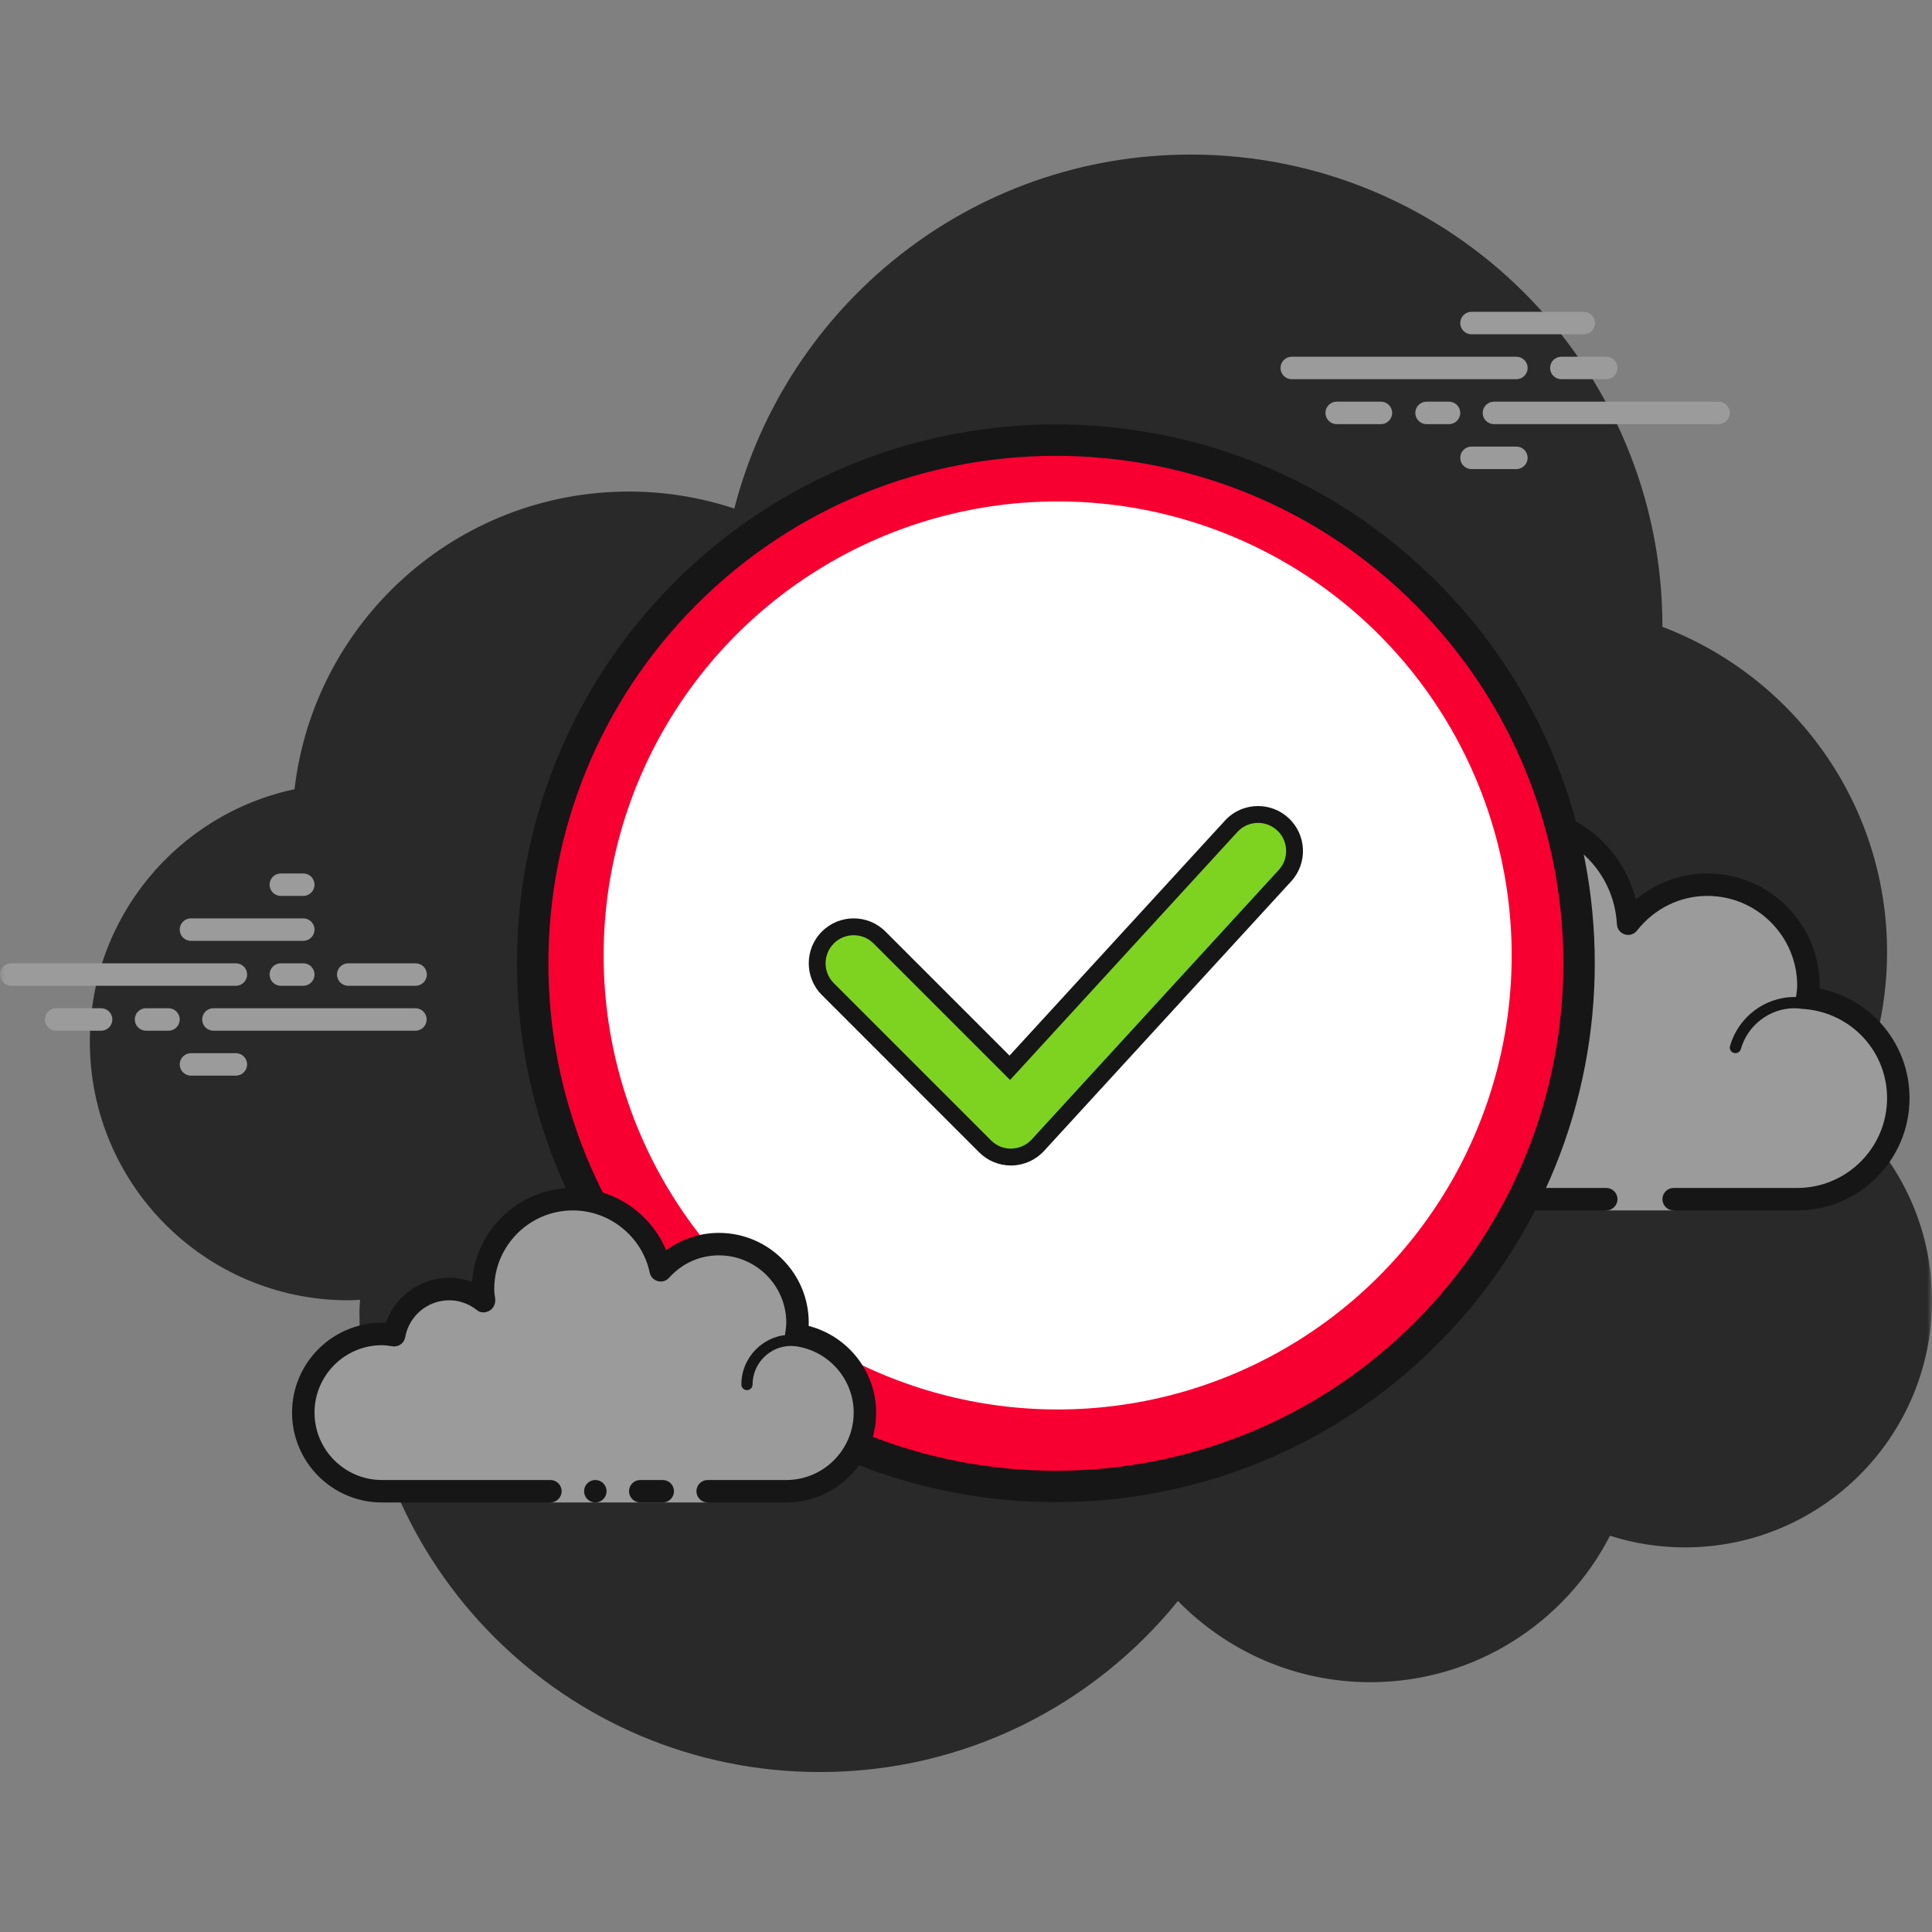 <?xml version="1.0" encoding="UTF-8"?>
<svg width="200px" height="200px" viewBox="0 0 200 200" version="1.1" xmlns="http://www.w3.org/2000/svg" xmlns:xlink="http://www.w3.org/1999/xlink">
    <rect x="0" y="0" width="200" height="200" fill="#808080" stroke="none"/>
    <!-- Generator: Sketch 53.2 (72643) - https://sketchapp.com -->
    <title>asset / our mission</title>
    <desc>Created with Sketch.</desc>
    <defs>
        <rect id="path-1" x="0" y="0" width="200" height="200"></rect>
    </defs>
    <g id="asset-/-our-mission" stroke="none" stroke-width="1" fill="none" fill-rule="evenodd">
        <g id="ilustration---our-mission">
            <mask id="mask-2" fill="white">
                <use xlink:href="#path-1"></use>
            </mask>
            <g id="Mask"></g>
            <path d="M191.198,115.326 C193.837,110.314 195.349,104.616 195.349,98.558 C195.349,83.16 185.677,70.053 172.091,64.888 C172.091,64.872 172.093,64.856 172.093,64.837 C172.093,37.865 150.228,16 123.256,16 C100.502,16 81.44,31.584 76.016,52.644 C72.584,51.516 68.926,50.884 65.116,50.884 C47.228,50.884 32.505,64.356 30.488,81.702 C18.386,84.263 9.302,94.998 9.302,107.86 C9.302,122.63 21.277,134.605 36.047,134.605 C36.458,134.605 36.865,134.577 37.27,134.553 C37.26,134.96 37.209,135.358 37.209,135.767 C37.209,162.098 58.553,183.442 84.884,183.442 C99.853,183.442 113.198,176.53 121.94,165.735 C127.005,170.909 134.047,174.14 141.86,174.14 C152.674,174.14 162.033,167.977 166.665,158.981 C169.112,159.76 171.714,160.186 174.419,160.186 C188.547,160.186 200,148.733 200,134.605 C200,126.905 196.581,120.016 191.198,115.326 Z" id="Path" fill="#292929" mask="url(#mask-2)"></path>
            <g id="Group" mask="url(#mask-2)">
                <g transform="translate(118.605, 83.442)" id="Path">
                    <path d="M47.674,40.698 L47.674,41.86 L54.651,41.86 L54.651,40.698 C54.651,40.698 64.381,40.698 67.442,40.698 C73.221,40.698 77.907,36.012 77.907,30.233 C77.907,24.807 73.763,20.398 68.477,19.872 C68.528,19.451 68.605,19.04 68.605,18.605 C68.605,12.826 63.919,8.14 58.14,8.14 C54.795,8.14 51.853,9.735 49.937,12.177 C49.612,6.047 44.584,1.163 38.372,1.163 C31.951,1.163 26.744,6.37 26.744,12.791 C26.744,13.828 26.923,14.814 27.179,15.772 C25.686,13.965 23.456,12.791 20.93,12.791 C16.788,12.791 13.409,15.895 12.895,19.895 C12.474,19.844 12.063,19.767 11.628,19.767 C5.849,19.767 1.163,24.453 1.163,30.233 C1.163,36.012 5.849,40.698 11.628,40.698 C17.407,40.698 33.721,40.698 33.721,40.698 L47.674,40.698 Z" fill="#9B9B9B"></path>
                    <path d="M38.372,0 C31.319,0 25.581,5.737 25.581,12.791 C25.581,12.828 25.581,12.863 25.581,12.9 C24.181,12.074 22.581,11.628 20.93,11.628 C16.672,11.628 12.998,14.56 11.958,18.616 C11.849,18.609 11.74,18.605 11.628,18.605 C5.216,18.605 0,23.821 0,30.233 C0,36.644 5.216,41.86 11.628,41.86 L47.674,41.86 C48.316,41.86 48.837,41.34 48.837,40.698 C48.837,40.056 48.316,39.535 47.674,39.535 L11.628,39.535 C6.498,39.535 2.326,35.363 2.326,30.233 C2.326,25.102 6.498,20.93 11.628,20.93 C11.9,20.93 12.163,20.97 12.426,21.005 L12.753,21.049 C12.802,21.056 12.849,21.058 12.898,21.058 C13.47,21.058 13.972,20.628 14.049,20.042 C14.493,16.57 17.451,13.953 20.93,13.953 C22.988,13.953 24.937,14.886 26.281,16.512 C26.509,16.786 26.842,16.935 27.179,16.935 C27.36,16.935 27.542,16.893 27.709,16.805 C28.195,16.556 28.44,16 28.3,15.472 C28.033,14.46 27.907,13.609 27.907,12.791 C27.907,7.021 32.602,2.326 38.372,2.326 C43.909,2.326 48.481,6.679 48.777,12.24 C48.802,12.723 49.126,13.14 49.588,13.286 C49.705,13.323 49.823,13.342 49.942,13.342 C50.291,13.342 50.63,13.181 50.853,12.895 C52.647,10.612 55.3,9.302 58.14,9.302 C63.27,9.302 67.442,13.474 67.442,18.605 C67.442,18.877 67.402,19.14 67.367,19.402 L67.323,19.73 C67.286,20.042 67.374,20.353 67.57,20.598 C67.765,20.842 68.051,20.998 68.36,21.028 C73.142,21.505 76.744,25.463 76.744,30.233 C76.744,35.363 72.572,39.535 67.442,39.535 L54.651,39.535 C54.009,39.535 53.488,40.056 53.488,40.698 C53.488,41.34 54.009,41.86 54.651,41.86 L67.442,41.86 C73.853,41.86 79.07,36.644 79.07,30.233 C79.07,24.658 75.142,19.97 69.76,18.891 C69.765,18.795 69.767,18.7 69.767,18.605 C69.767,12.193 64.551,6.977 58.14,6.977 C55.405,6.977 52.807,7.944 50.737,9.684 C49.347,4.093 44.314,0 38.372,0 L38.372,0 Z" fill="#161616"></path>
                    <path d="M34.884,16.279 C31.621,16.279 28.816,18.602 28.109,21.723 C27.256,21.207 26.281,20.93 25.291,20.93 C22.495,20.93 20.179,23.016 19.819,25.74 C19.347,25.633 18.898,25.581 18.458,25.581 C14.902,25.581 11.921,28.372 11.672,31.935 C11.651,32.256 11.893,32.535 12.212,32.558 C12.226,32.558 12.24,32.558 12.253,32.558 C12.556,32.558 12.812,32.323 12.833,32.019 C13.04,29.063 15.509,26.744 18.458,26.744 C18.991,26.744 19.551,26.842 20.174,27.04 C20.226,27.056 20.279,27.063 20.33,27.063 C20.458,27.063 20.586,27.016 20.693,26.937 C20.842,26.83 20.93,26.64 20.93,26.453 C20.93,24.049 22.886,22.093 25.291,22.093 C26.33,22.093 27.349,22.484 28.153,23.193 C28.263,23.288 28.4,23.34 28.537,23.34 C28.612,23.34 28.684,23.326 28.753,23.295 C28.958,23.214 29.098,23.023 29.114,22.802 C29.356,19.795 31.888,17.442 34.884,17.442 C35.367,17.442 35.872,17.521 36.47,17.691 C36.523,17.707 36.579,17.714 36.633,17.714 C36.886,17.714 37.114,17.544 37.188,17.291 C37.277,16.981 37.098,16.66 36.788,16.572 C36.086,16.372 35.479,16.279 34.884,16.279 L34.884,16.279 Z" fill="#472B29"></path>
                    <path d="M67.17,19.767 C64.086,19.767 61.337,21.853 60.486,24.842 C60.398,25.151 60.577,25.472 60.886,25.56 C60.942,25.574 60.995,25.581 61.047,25.581 C61.3,25.581 61.533,25.414 61.605,25.158 C62.314,22.67 64.602,20.93 67.17,20.93 C67.442,20.93 67.705,20.963 67.965,20.998 C67.993,21.002 68.019,21.005 68.047,21.005 C68.328,21.005 68.579,20.791 68.619,20.5 C68.663,20.181 68.44,19.888 68.121,19.847 C67.809,19.805 67.493,19.767 67.17,19.767 L67.17,19.767 Z" fill="#161616"></path>
                </g>
            </g>
            <g id="Group" mask="url(#mask-2)" fill="#9B9B9B">
                <g transform="translate(0, 90.419)" id="Combined-Shape">
                    <path d="M24.419,11.628 L1.163,11.628 C0.521,11.628 4.79616347e-14,11.107 4.79616347e-14,10.465 C4.79616347e-14,9.823 0.521,9.302 1.163,9.302 L24.419,9.302 C25.06,9.302 25.581,9.823 25.581,10.465 C25.581,11.107 25.063,11.628 24.419,11.628 Z M31.395,11.628 L29.07,11.628 C28.428,11.628 27.907,11.107 27.907,10.465 C27.907,9.823 28.428,9.302 29.07,9.302 L31.395,9.302 C32.037,9.302 32.558,9.823 32.558,10.465 C32.558,11.107 32.04,11.628 31.395,11.628 Z M43.002,16.279 L22.093,16.279 C21.451,16.279 20.93,15.758 20.93,15.116 C20.93,14.474 21.451,13.953 22.093,13.953 L43.002,13.953 C43.644,13.953 44.165,14.474 44.165,15.116 C44.165,15.758 43.644,16.279 43.002,16.279 Z M17.442,16.279 L15.116,16.279 C14.474,16.279 13.953,15.758 13.953,15.116 C13.953,14.474 14.474,13.953 15.116,13.953 L17.442,13.953 C18.084,13.953 18.605,14.474 18.605,15.116 C18.605,15.758 18.086,16.279 17.442,16.279 Z M10.465,16.279 L5.814,16.279 C5.172,16.279 4.651,15.758 4.651,15.116 C4.651,14.474 5.172,13.953 5.814,13.953 L10.465,13.953 C11.107,13.953 11.628,14.474 11.628,15.116 C11.628,15.758 11.109,16.279 10.465,16.279 Z M24.419,20.93 L19.767,20.93 C19.126,20.93 18.605,20.409 18.605,19.767 C18.605,19.126 19.126,18.605 19.767,18.605 L24.419,18.605 C25.06,18.605 25.581,19.126 25.581,19.767 C25.581,20.409 25.06,20.93 24.419,20.93 Z M31.395,-3.68594044e-14 C32.037,-3.68594044e-14 32.558,0.521 32.558,1.163 C32.558,1.805 32.037,2.326 31.395,2.326 C30.984,2.326 29.481,2.326 29.07,2.326 C28.428,2.326 27.907,1.805 27.907,1.163 C27.907,0.521 28.428,-3.68594044e-14 29.07,-3.68594044e-14 C29.481,-3.68594044e-14 30.984,-3.68594044e-14 31.395,-3.68594044e-14 Z M31.395,4.651 C32.037,4.651 32.558,5.172 32.558,5.814 C32.558,6.456 32.037,6.977 31.395,6.977 C30.984,6.977 20.179,6.977 19.767,6.977 C19.126,6.977 18.605,6.456 18.605,5.814 C18.605,5.172 19.126,4.651 19.767,4.651 C20.179,4.651 30.984,4.651 31.395,4.651 Z M43.023,9.302 C43.665,9.302 44.186,9.823 44.186,10.465 C44.186,11.107 43.665,11.628 43.023,11.628 C42.612,11.628 36.458,11.628 36.047,11.628 C35.405,11.628 34.884,11.107 34.884,10.465 C34.884,9.823 35.405,9.302 36.047,9.302 C36.458,9.302 42.612,9.302 43.023,9.302 Z"></path>
                </g>
            </g>
            <g id="Group" mask="url(#mask-2)" fill="#9B9B9B">
                <g transform="translate(132.558, 32.279)" id="Combined-Shape">
                    <path d="M24.419,6.977 L1.163,6.977 C0.521,6.977 4.79616347e-14,6.456 4.79616347e-14,5.814 C4.79616347e-14,5.172 0.521,4.651 1.163,4.651 L24.419,4.651 C25.06,4.651 25.581,5.172 25.581,5.814 C25.581,6.456 25.06,6.977 24.419,6.977 Z M33.721,6.977 L29.07,6.977 C28.428,6.977 27.907,6.456 27.907,5.814 C27.907,5.172 28.428,4.651 29.07,4.651 L33.721,4.651 C34.363,4.651 34.884,5.172 34.884,5.814 C34.884,6.456 34.363,6.977 33.721,6.977 Z M45.349,11.628 L22.093,11.628 C21.451,11.628 20.93,11.107 20.93,10.465 C20.93,9.823 21.451,9.302 22.093,9.302 L45.349,9.302 C45.991,9.302 46.512,9.823 46.512,10.465 C46.512,11.107 45.993,11.628 45.349,11.628 Z M17.442,11.628 L15.116,11.628 C14.474,11.628 13.953,11.107 13.953,10.465 C13.953,9.823 14.474,9.302 15.116,9.302 L17.442,9.302 C18.084,9.302 18.605,9.823 18.605,10.465 C18.605,11.107 18.084,11.628 17.442,11.628 Z M10.395,11.628 L5.814,11.628 C5.172,11.628 4.651,11.107 4.651,10.465 C4.651,9.823 5.172,9.302 5.814,9.302 L10.395,9.302 C11.037,9.302 11.558,9.823 11.558,10.465 C11.558,11.107 11.037,11.628 10.395,11.628 Z M31.395,2.326 L19.767,2.326 C19.126,2.326 18.605,1.805 18.605,1.163 C18.605,0.521 19.126,-3.68594044e-14 19.767,-3.68594044e-14 L31.395,-3.68594044e-14 C32.037,-3.68594044e-14 32.558,0.521 32.558,1.163 C32.558,1.805 32.04,2.326 31.395,2.326 Z M24.419,16.279 L19.767,16.279 C19.126,16.279 18.605,15.758 18.605,15.116 C18.605,14.474 19.126,13.953 19.767,13.953 L24.419,13.953 C25.06,13.953 25.581,14.474 25.581,15.116 C25.581,15.758 25.06,16.279 24.419,16.279 Z"></path>
                </g>
            </g>
            <g id="Group" mask="url(#mask-2)">
                <g transform="translate(53.488, 43.907)">
                    <circle id="Oval" fill="#F70031" fill-rule="evenodd" cx="55.488" cy="55.488" r="53.488"></circle>
                    <path d="M92.979,92.977 C72.486,113.47 39.142,113.47 18.651,92.979 C-1.842,72.486 -1.842,39.142 18.651,18.649 C39.144,-1.844 72.486,-1.842 92.979,18.649 C113.472,39.14 113.472,72.486 92.979,92.977 L92.979,92.977 Z M95.281,95.279 C117.044,73.516 117.042,38.109 95.281,16.347 C73.519,-5.416 38.112,-5.416 16.349,16.347 C-5.414,38.109 -5.412,73.521 16.349,95.281 C38.109,117.042 73.519,117.042 95.281,95.279 L95.281,95.279 Z" id="Shape" fill="#161616" fill-rule="nonzero"></path>
                    <circle id="Oval" fill="#FFFFFF" fill-rule="evenodd" cx="56" cy="55" r="47"></circle>
                </g>
            </g>
            <g id="Group" mask="url(#mask-2)">
                <g transform="translate(30.233, 122.977)">
                    <path d="M43.023,31.395 C43.023,31.395 46.667,31.395 51.163,31.395 C55.658,31.395 59.302,27.751 59.302,23.256 C59.302,19.114 56.198,15.735 52.198,15.221 C52.263,14.805 52.326,14.388 52.326,13.953 C52.326,9.458 48.681,5.814 44.186,5.814 C41.786,5.814 39.651,6.872 38.163,8.523 C37.27,4.319 33.542,1.163 29.07,1.163 C23.933,1.163 19.767,5.328 19.767,10.465 C19.767,10.909 19.837,11.335 19.898,11.763 C18.902,10.963 17.656,10.465 16.279,10.465 C13.423,10.465 11.058,12.528 10.57,15.244 C10.153,15.179 9.737,15.116 9.302,15.116 C4.807,15.116 1.163,18.76 1.163,23.256 C1.163,27.751 4.807,31.395 9.302,31.395 C13.798,31.395 26.744,31.395 26.744,31.395 L26.744,32.558 L43.023,32.558 L43.023,31.395 Z" id="Path" fill="#9B9B9B"></path>
                    <path d="M47.093,20.93 C46.772,20.93 46.512,20.67 46.512,20.349 C46.512,17.505 48.826,15.191 51.67,15.191 C51.749,15.212 53.384,15.188 54.563,15.507 C54.872,15.591 55.056,15.909 54.972,16.219 C54.888,16.53 54.57,16.714 54.26,16.628 C53.228,16.349 51.702,16.349 51.672,16.353 C49.467,16.353 47.674,18.147 47.674,20.349 C47.674,20.67 47.414,20.93 47.093,20.93 Z" id="Path" fill="#161616"></path>
                    <circle id="Oval" fill="#161616" cx="31.395" cy="31.395" r="1.163"></circle>
                    <path d="M51.163,32.558 L43.023,32.558 C42.381,32.558 41.86,32.037 41.86,31.395 C41.86,30.753 42.381,30.233 43.023,30.233 L51.163,30.233 C55.009,30.233 58.14,27.102 58.14,23.256 C58.14,19.777 55.523,16.819 52.051,16.374 C51.74,16.333 51.458,16.17 51.27,15.919 C51.081,15.667 51.002,15.351 51.051,15.042 C51.105,14.684 51.163,14.326 51.163,13.953 C51.163,10.107 48.033,6.977 44.186,6.977 C42.209,6.977 40.377,7.802 39.026,9.302 C38.735,9.626 38.279,9.763 37.863,9.647 C37.44,9.533 37.116,9.193 37.026,8.765 C36.233,5.035 32.886,2.326 29.07,2.326 C24.581,2.326 20.93,5.977 20.93,10.465 C20.93,10.798 20.979,11.116 21.026,11.437 C21.093,11.909 20.879,12.456 20.463,12.693 C20.047,12.93 19.542,12.967 19.17,12.67 C18.321,11.988 17.323,11.628 16.279,11.628 C14.033,11.628 12.112,13.235 11.714,15.451 C11.602,16.072 11.026,16.488 10.391,16.393 C10.033,16.337 9.674,16.279 9.302,16.279 C5.456,16.279 2.326,19.409 2.326,23.256 C2.326,27.102 5.456,30.233 9.302,30.233 L26.744,30.233 C27.386,30.233 27.907,30.753 27.907,31.395 C27.907,32.037 27.386,32.558 26.744,32.558 L9.302,32.558 C4.172,32.558 0,28.386 0,23.256 C0,18.126 4.172,13.953 9.302,13.953 C9.44,13.953 9.572,13.958 9.707,13.967 C10.67,11.209 13.281,9.302 16.279,9.302 C17.091,9.302 17.881,9.444 18.63,9.721 C19.014,4.295 23.549,0 29.07,0 C33.328,0 37.13,2.621 38.728,6.451 C40.309,5.293 42.221,4.651 44.186,4.651 C49.316,4.651 53.488,8.823 53.488,13.953 C53.488,14.065 53.486,14.174 53.479,14.284 C57.533,15.326 60.465,18.998 60.465,23.256 C60.465,28.386 56.293,32.558 51.163,32.558 Z" id="Path" fill="#161616"></path>
                    <path d="M38.372,30.233 C38.002,30.233 36.416,30.233 36.047,30.233 C35.405,30.233 34.884,30.753 34.884,31.395 C34.884,32.037 35.405,32.558 36.047,32.558 C36.416,32.558 38.002,32.558 38.372,32.558 C39.014,32.558 39.535,32.037 39.535,31.395 C39.535,30.753 39.014,30.233 38.372,30.233 Z" id="Path" fill="#161616"></path>
                </g>
            </g>
            <g id="Group" mask="url(#mask-2)">
                <g transform="translate(83.721, 83.442)">
                    <path d="M1.774,19.156 L18.053,35.435 C18.823,36.205 19.844,36.628 20.93,36.628 C22.121,36.602 23.184,36.123 23.93,35.309 L49.512,7.402 C50.247,6.6 50.626,5.56 50.577,4.474 C50.53,3.388 50.063,2.386 49.26,1.651 C48.507,0.96 47.53,0.581 46.509,0.581 C45.37,0.581 44.277,1.063 43.509,1.902 L21.209,26.23 L20.8,26.679 L20.37,26.249 L7.526,13.405 C6.758,12.635 5.735,12.212 4.649,12.212 C3.563,12.212 2.54,12.635 1.772,13.405 C1.002,14.174 0.579,15.195 0.579,16.281 C0.579,17.367 1.005,18.388 1.774,19.156 Z" id="Path" fill="#7ED321" fill-rule="evenodd"></path>
                    <path d="M46.512,1.744 L46.512,1.744 C47.24,1.744 47.937,2.016 48.477,2.509 C49.049,3.033 49.381,3.749 49.416,4.526 C49.449,5.302 49.179,6.044 48.653,6.616 L23.072,34.523 C22.54,35.105 21.781,35.449 20.93,35.465 C20.153,35.465 19.423,35.163 18.874,34.614 L2.595,18.335 C2.047,17.786 1.744,17.056 1.744,16.279 C1.744,15.502 2.047,14.772 2.598,14.223 C3.144,13.674 3.874,13.372 4.651,13.372 C5.428,13.372 6.158,13.674 6.707,14.223 L19.551,27.067 L20.84,28.356 L22.07,27.014 L44.37,2.686 C44.926,2.079 45.686,1.744 46.512,1.744 L46.512,1.744 Z M46.512,0 C45.253,0 44,0.507 43.084,1.509 L20.784,25.835 L7.94,12.991 C7.033,12.081 5.842,11.628 4.651,11.628 C3.46,11.628 2.27,12.081 1.363,12.991 C-0.453,14.807 -0.453,17.751 1.363,19.567 L17.642,35.847 C18.514,36.721 19.698,37.209 20.93,37.209 C20.965,37.209 20.998,37.209 21.03,37.209 C22.298,37.181 23.5,36.637 24.358,35.702 L49.94,7.795 C51.677,5.902 51.547,2.958 49.653,1.223 C48.76,0.405 47.635,0 46.512,0 L46.512,0 Z" id="Shape" fill="#161616" fill-rule="nonzero"></path>
                </g>
            </g>
        </g>
    </g>
</svg>